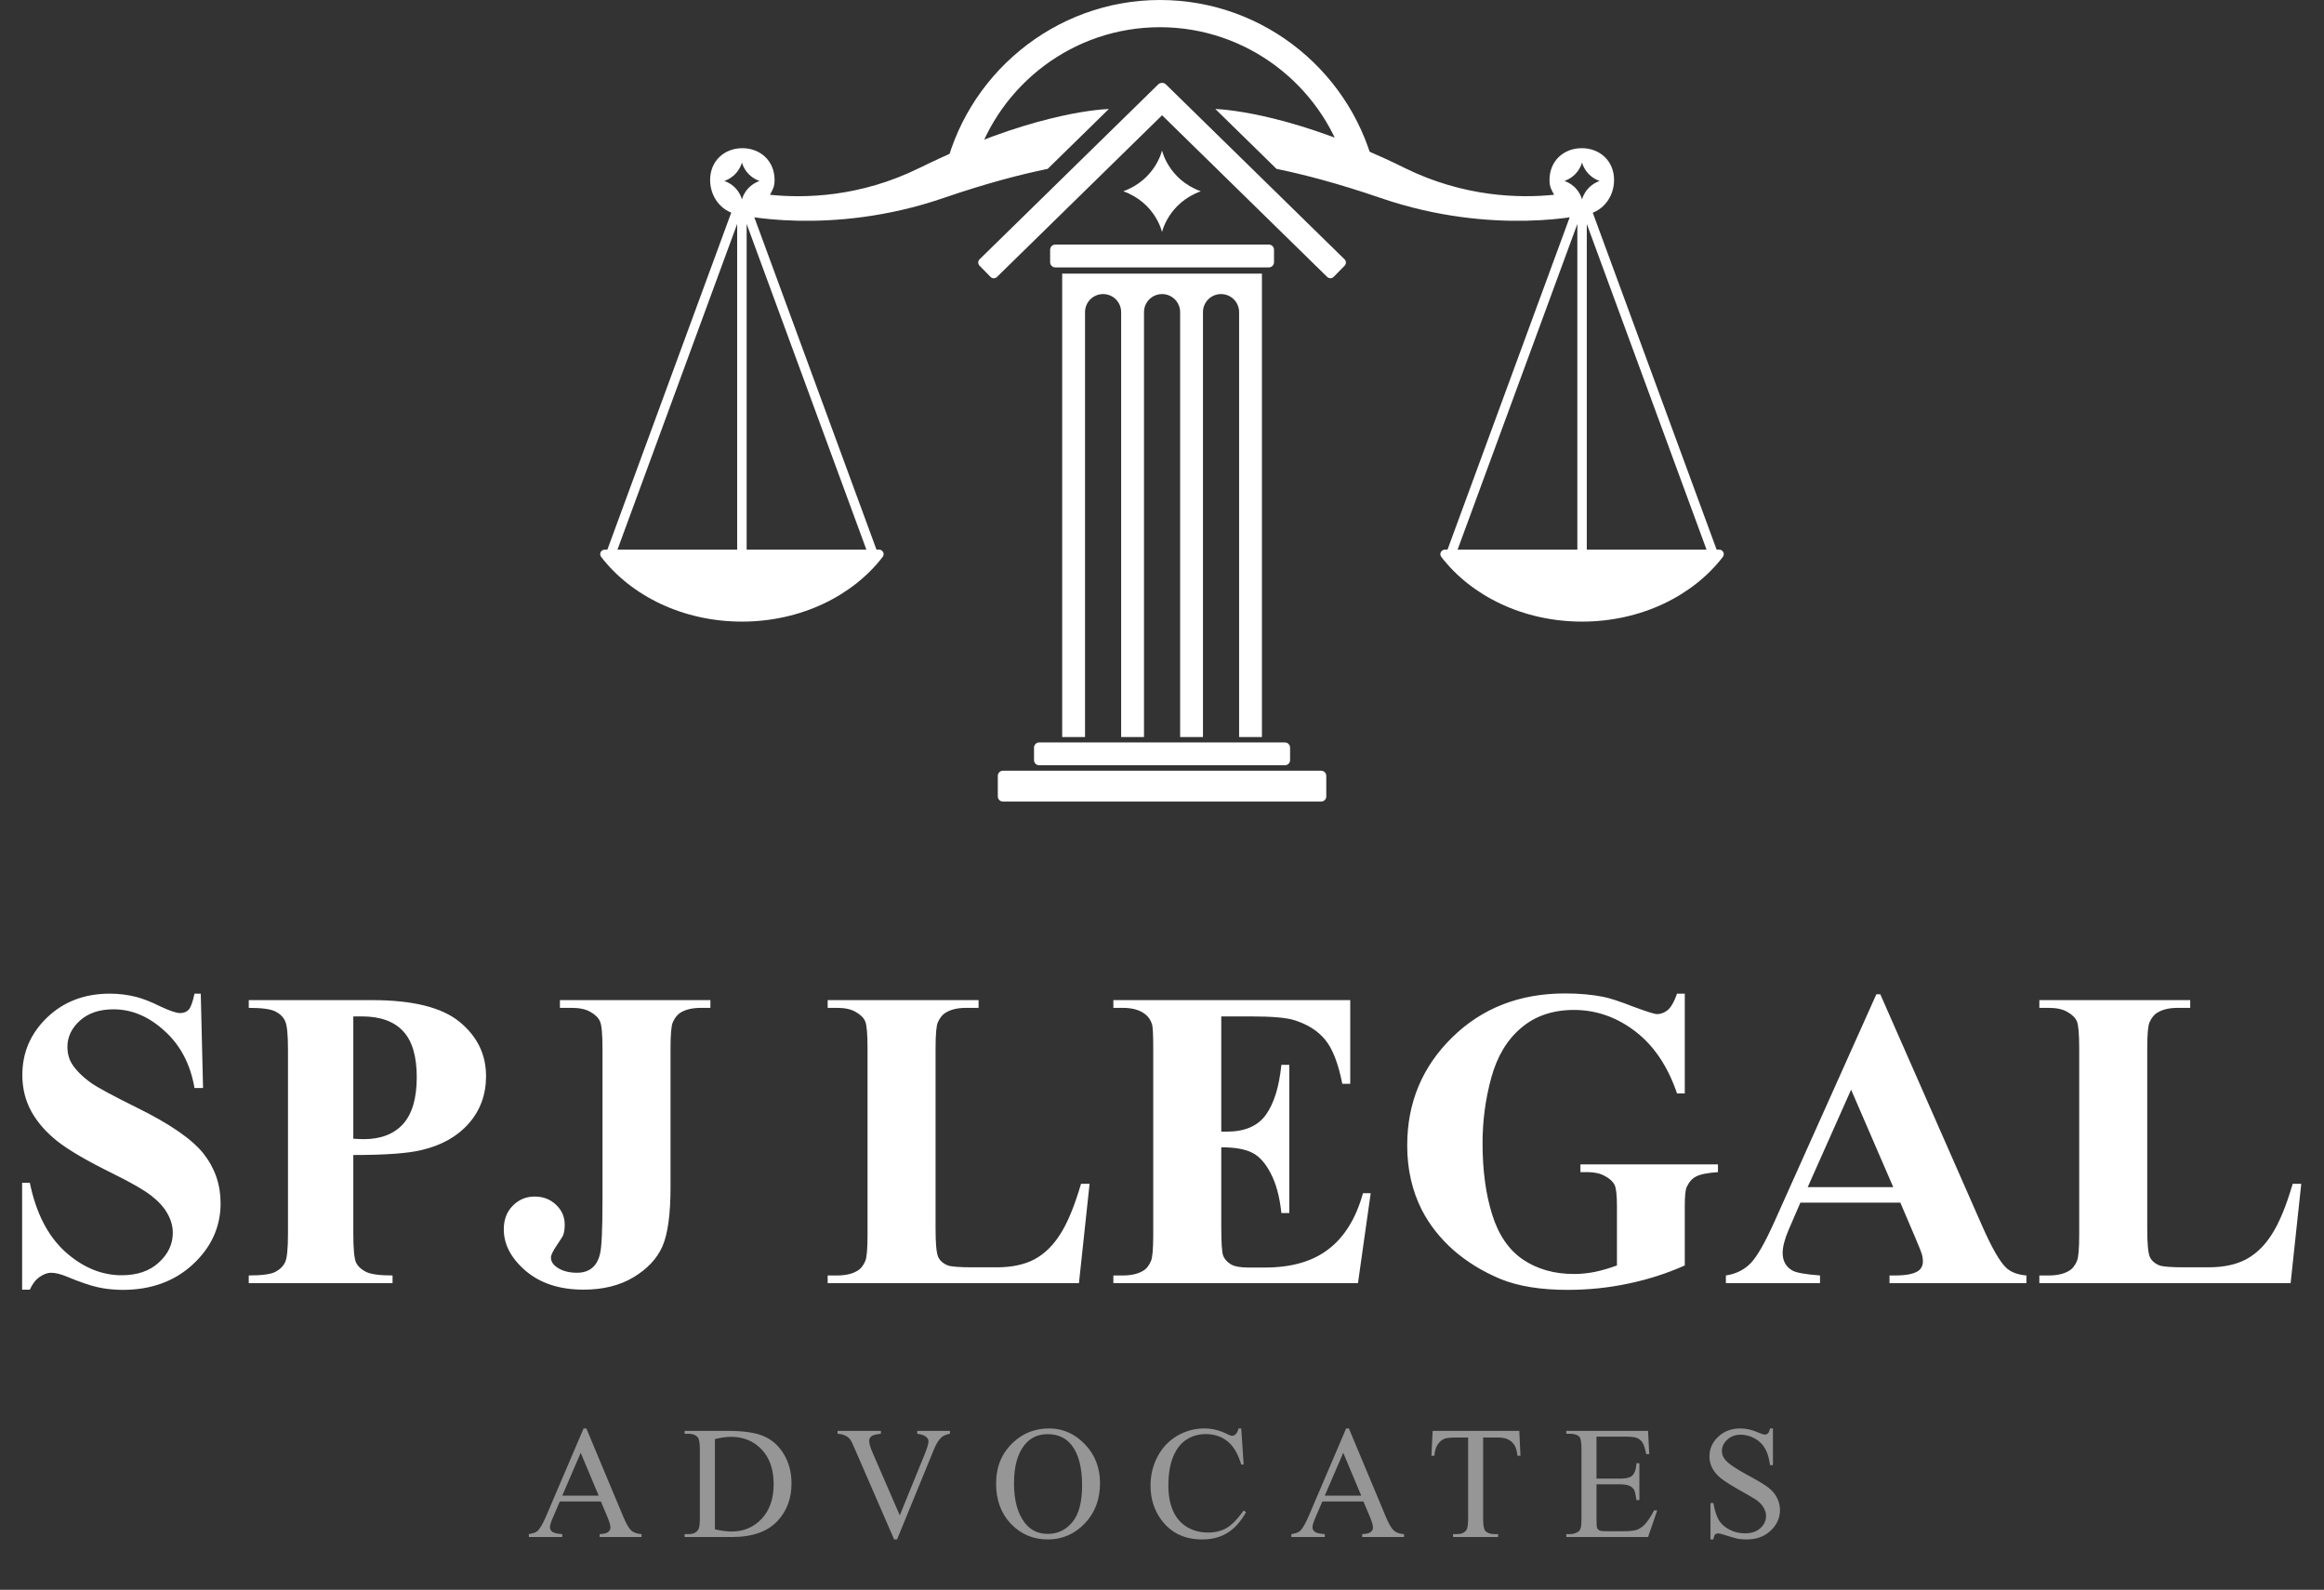 <svg width="174" height="119" viewBox="0 0 174 119" fill="none" xmlns="http://www.w3.org/2000/svg">
<rect x="0" y="0" width="174" height="119" fill="#333333" stroke="none"/>
<path d="M15.031 74.378L15.203 81.441H14.562C14.26 79.67 13.516 78.248 12.328 77.175C11.151 76.092 9.875 75.55 8.5 75.55C7.438 75.55 6.594 75.836 5.969 76.409C5.354 76.972 5.047 77.623 5.047 78.362C5.047 78.831 5.156 79.248 5.375 79.612C5.677 80.102 6.161 80.586 6.828 81.066C7.318 81.409 8.448 82.019 10.219 82.894C12.698 84.112 14.37 85.263 15.234 86.347C16.088 87.43 16.516 88.67 16.516 90.066C16.516 91.836 15.823 93.362 14.438 94.644C13.062 95.915 11.312 96.55 9.188 96.55C8.521 96.55 7.891 96.482 7.297 96.347C6.703 96.211 5.958 95.956 5.062 95.581C4.562 95.373 4.151 95.269 3.828 95.269C3.557 95.269 3.271 95.373 2.969 95.581C2.667 95.79 2.422 96.107 2.234 96.534H1.656V88.534H2.234C2.693 90.784 3.573 92.503 4.875 93.691C6.188 94.868 7.599 95.456 9.109 95.456C10.276 95.456 11.203 95.138 11.891 94.503C12.588 93.868 12.938 93.128 12.938 92.284C12.938 91.784 12.802 91.3 12.531 90.831C12.271 90.362 11.87 89.92 11.328 89.503C10.787 89.076 9.828 88.524 8.453 87.847C6.526 86.899 5.141 86.092 4.297 85.425C3.453 84.758 2.802 84.013 2.344 83.191C1.896 82.368 1.672 81.461 1.672 80.472C1.672 78.784 2.292 77.347 3.531 76.159C4.771 74.972 6.333 74.378 8.219 74.378C8.906 74.378 9.573 74.461 10.219 74.628C10.708 74.753 11.302 74.987 12 75.331C12.708 75.665 13.203 75.831 13.484 75.831C13.755 75.831 13.969 75.748 14.125 75.581C14.281 75.415 14.427 75.013 14.562 74.378H15.031ZM26.453 86.456V92.331C26.453 93.477 26.521 94.201 26.656 94.503C26.802 94.795 27.052 95.029 27.406 95.206C27.771 95.383 28.432 95.472 29.391 95.472V96.05H18.625V95.472C19.604 95.472 20.266 95.383 20.609 95.206C20.963 95.019 21.208 94.779 21.344 94.487C21.49 94.196 21.562 93.477 21.562 92.331V78.581C21.562 77.435 21.49 76.717 21.344 76.425C21.208 76.123 20.963 75.883 20.609 75.706C20.255 75.529 19.594 75.441 18.625 75.441V74.862H27.859C30.901 74.862 33.083 75.404 34.406 76.487C35.729 77.571 36.391 78.925 36.391 80.55C36.391 81.925 35.964 83.102 35.109 84.081C34.255 85.06 33.078 85.727 31.578 86.081C30.568 86.331 28.859 86.456 26.453 86.456ZM26.453 76.081V85.237C26.797 85.258 27.057 85.269 27.234 85.269C28.505 85.269 29.484 84.894 30.172 84.144C30.859 83.383 31.203 82.211 31.203 80.628C31.203 79.055 30.859 77.904 30.172 77.175C29.484 76.446 28.458 76.081 27.094 76.081H26.453ZM41.922 75.441V74.862H53.188V75.441H52.5C51.875 75.441 51.375 75.55 51 75.769C50.74 75.915 50.531 76.165 50.375 76.519C50.26 76.769 50.203 77.425 50.203 78.487V88.862C50.203 90.894 50 92.373 49.594 93.3C49.188 94.217 48.464 94.987 47.422 95.612C46.391 96.227 45.146 96.534 43.688 96.534C41.906 96.534 40.464 96.066 39.359 95.128C38.266 94.191 37.719 93.154 37.719 92.019C37.719 91.29 37.943 90.701 38.391 90.253C38.839 89.795 39.385 89.566 40.031 89.566C40.667 89.566 41.198 89.769 41.625 90.175C42.062 90.581 42.281 91.081 42.281 91.675C42.281 91.967 42.245 92.222 42.172 92.441C42.13 92.545 41.964 92.81 41.672 93.237C41.391 93.654 41.25 93.951 41.25 94.128C41.25 94.399 41.385 94.633 41.656 94.831C42.052 95.123 42.568 95.269 43.203 95.269C43.651 95.269 44.021 95.154 44.312 94.925C44.604 94.696 44.807 94.342 44.922 93.862C45.047 93.373 45.109 92.024 45.109 89.816V78.487C45.109 77.404 45.047 76.727 44.922 76.456C44.807 76.185 44.573 75.951 44.219 75.753C43.875 75.545 43.406 75.441 42.812 75.441H41.922ZM81.578 88.612L80.781 96.05H61.969V95.472H62.672C63.286 95.472 63.781 95.362 64.156 95.144C64.427 94.998 64.635 94.748 64.781 94.394C64.896 94.144 64.953 93.487 64.953 92.425V78.487C64.953 77.404 64.896 76.727 64.781 76.456C64.667 76.185 64.432 75.951 64.078 75.753C63.734 75.545 63.266 75.441 62.672 75.441H61.969V74.862H73.266V75.441H72.344C71.729 75.441 71.234 75.55 70.859 75.769C70.588 75.915 70.375 76.165 70.219 76.519C70.104 76.769 70.047 77.425 70.047 78.487V91.987C70.047 93.071 70.109 93.763 70.234 94.066C70.359 94.357 70.604 94.576 70.969 94.722C71.229 94.816 71.859 94.862 72.859 94.862H74.625C75.75 94.862 76.688 94.665 77.438 94.269C78.188 93.873 78.833 93.248 79.375 92.394C79.927 91.54 80.448 90.279 80.938 88.612H81.578ZM91.438 76.081V84.706H91.859C93.203 84.706 94.177 84.284 94.781 83.441C95.385 82.597 95.771 81.352 95.938 79.706H96.531V90.8H95.938C95.812 89.592 95.547 88.602 95.141 87.831C94.745 87.06 94.281 86.545 93.75 86.284C93.219 86.013 92.448 85.878 91.438 85.878V91.847C91.438 93.013 91.484 93.727 91.578 93.987C91.682 94.248 91.87 94.461 92.141 94.628C92.412 94.795 92.849 94.878 93.453 94.878H94.719C96.698 94.878 98.281 94.42 99.469 93.503C100.667 92.586 101.526 91.191 102.047 89.316H102.625L101.672 96.05H83.359V95.472H84.062C84.677 95.472 85.172 95.362 85.547 95.144C85.818 94.998 86.026 94.748 86.172 94.394C86.287 94.144 86.344 93.487 86.344 92.425V78.487C86.344 77.529 86.318 76.941 86.266 76.722C86.162 76.357 85.969 76.076 85.688 75.878C85.292 75.586 84.75 75.441 84.062 75.441H83.359V74.862H101.094V81.128H100.5C100.198 79.597 99.771 78.498 99.219 77.831C98.677 77.165 97.906 76.675 96.906 76.362C96.323 76.175 95.229 76.081 93.625 76.081H91.438ZM126.141 74.378V81.847H125.562C124.865 79.805 123.818 78.253 122.422 77.191C121.026 76.128 119.5 75.597 117.844 75.597C116.26 75.597 114.943 76.045 113.891 76.941C112.839 77.826 112.094 79.066 111.656 80.659C111.219 82.253 111 83.888 111 85.566C111 87.597 111.24 89.378 111.719 90.909C112.198 92.441 112.969 93.566 114.031 94.284C115.104 95.003 116.375 95.362 117.844 95.362C118.354 95.362 118.875 95.31 119.406 95.206C119.948 95.092 120.5 94.93 121.062 94.722V90.316C121.062 89.482 121.005 88.946 120.891 88.706C120.776 88.456 120.536 88.232 120.172 88.034C119.818 87.836 119.385 87.737 118.875 87.737H118.328V87.159H128.625V87.737C127.844 87.79 127.297 87.899 126.984 88.066C126.682 88.222 126.448 88.487 126.281 88.862C126.188 89.06 126.141 89.545 126.141 90.316V94.722C124.786 95.326 123.375 95.779 121.906 96.081C120.448 96.394 118.932 96.55 117.359 96.55C115.349 96.55 113.677 96.279 112.344 95.737C111.021 95.185 109.849 94.467 108.828 93.581C107.818 92.685 107.026 91.68 106.453 90.566C105.724 89.128 105.359 87.519 105.359 85.737C105.359 82.55 106.479 79.857 108.719 77.659C110.958 75.461 113.776 74.362 117.172 74.362C118.224 74.362 119.172 74.446 120.016 74.612C120.474 74.696 121.214 74.935 122.234 75.331C123.266 75.717 123.875 75.909 124.062 75.909C124.354 75.909 124.625 75.805 124.875 75.597C125.125 75.378 125.354 74.972 125.562 74.378H126.141ZM142.281 90.019H134.797L133.906 92.081C133.615 92.769 133.469 93.336 133.469 93.784C133.469 94.378 133.708 94.816 134.188 95.097C134.469 95.263 135.161 95.388 136.266 95.472V96.05H129.219V95.472C129.979 95.357 130.604 95.045 131.094 94.534C131.583 94.013 132.188 92.946 132.906 91.331L140.484 74.425H140.781L148.422 91.8C149.151 93.446 149.75 94.482 150.219 94.909C150.573 95.232 151.073 95.42 151.719 95.472V96.05H141.469V95.472H141.891C142.714 95.472 143.292 95.357 143.625 95.128C143.854 94.961 143.969 94.722 143.969 94.409C143.969 94.222 143.938 94.029 143.875 93.831C143.854 93.737 143.698 93.347 143.406 92.659L142.281 90.019ZM141.75 88.862L138.594 81.566L135.344 88.862H141.75ZM172.297 88.612L171.5 96.05H152.688V95.472H153.391C154.005 95.472 154.5 95.362 154.875 95.144C155.146 94.998 155.354 94.748 155.5 94.394C155.615 94.144 155.672 93.487 155.672 92.425V78.487C155.672 77.404 155.615 76.727 155.5 76.456C155.385 76.185 155.151 75.951 154.797 75.753C154.453 75.545 153.984 75.441 153.391 75.441H152.688V74.862H163.984V75.441H163.062C162.448 75.441 161.953 75.55 161.578 75.769C161.307 75.915 161.094 76.165 160.938 76.519C160.823 76.769 160.766 77.425 160.766 78.487V91.987C160.766 93.071 160.828 93.763 160.953 94.066C161.078 94.357 161.323 94.576 161.688 94.722C161.948 94.816 162.578 94.862 163.578 94.862H165.344C166.469 94.862 167.406 94.665 168.156 94.269C168.906 93.873 169.552 93.248 170.094 92.394C170.646 91.54 171.167 90.279 171.656 88.612H172.297Z" fill="white"/>
<path d="M44.99 112.39H41.914L41.375 113.644C41.242 113.952 41.176 114.183 41.176 114.335C41.176 114.456 41.232 114.564 41.346 114.657C41.463 114.747 41.713 114.806 42.096 114.833V115.05H39.594V114.833C39.926 114.775 40.141 114.698 40.238 114.605C40.438 114.417 40.658 114.036 40.9 113.462L43.695 106.923H43.9L46.666 113.532C46.889 114.064 47.09 114.409 47.27 114.57C47.453 114.726 47.707 114.814 48.031 114.833V115.05H44.897V114.833C45.213 114.818 45.426 114.765 45.535 114.675C45.648 114.585 45.705 114.476 45.705 114.347C45.705 114.175 45.627 113.904 45.471 113.532L44.99 112.39ZM44.826 111.956L43.478 108.745L42.096 111.956H44.826ZM51.257 115.05V114.833H51.556C51.892 114.833 52.13 114.726 52.271 114.511C52.357 114.382 52.4 114.093 52.4 113.644V108.511C52.4 108.015 52.345 107.704 52.236 107.579C52.083 107.407 51.857 107.321 51.556 107.321H51.257V107.105H54.491C55.679 107.105 56.581 107.239 57.198 107.509C57.819 107.779 58.318 108.228 58.693 108.857C59.071 109.486 59.261 110.212 59.261 111.036C59.261 112.142 58.925 113.066 58.253 113.808C57.499 114.636 56.351 115.05 54.808 115.05H51.257ZM53.525 114.476C54.021 114.585 54.437 114.64 54.773 114.64C55.679 114.64 56.431 114.321 57.028 113.685C57.626 113.048 57.925 112.185 57.925 111.095C57.925 109.997 57.626 109.132 57.028 108.499C56.431 107.866 55.663 107.55 54.726 107.55C54.374 107.55 53.974 107.607 53.525 107.72V114.476ZM71.123 107.105V107.321C70.842 107.372 70.629 107.462 70.485 107.591C70.278 107.782 70.094 108.075 69.934 108.47L67.162 115.232H66.945L63.969 108.382C63.817 108.03 63.709 107.816 63.647 107.737C63.549 107.616 63.428 107.523 63.283 107.456C63.143 107.386 62.951 107.341 62.709 107.321V107.105H65.955V107.321C65.588 107.357 65.35 107.419 65.24 107.509C65.131 107.599 65.076 107.714 65.076 107.855C65.076 108.05 65.166 108.355 65.346 108.769L67.367 113.427L69.242 108.827C69.426 108.374 69.518 108.06 69.518 107.884C69.518 107.771 69.461 107.663 69.348 107.562C69.235 107.456 69.043 107.382 68.774 107.339C68.754 107.335 68.721 107.329 68.674 107.321V107.105H71.123ZM78.544 106.923C79.576 106.923 80.468 107.316 81.222 108.101C81.98 108.882 82.359 109.859 82.359 111.03C82.359 112.237 81.978 113.239 81.216 114.036C80.454 114.833 79.533 115.232 78.451 115.232C77.357 115.232 76.437 114.843 75.691 114.066C74.949 113.288 74.578 112.282 74.578 111.048C74.578 109.786 75.007 108.757 75.867 107.96C76.613 107.269 77.505 106.923 78.544 106.923ZM78.433 107.351C77.722 107.351 77.152 107.614 76.722 108.142C76.187 108.798 75.919 109.759 75.919 111.025C75.919 112.321 76.197 113.32 76.751 114.019C77.177 114.55 77.74 114.816 78.439 114.816C79.185 114.816 79.8 114.525 80.284 113.943C80.773 113.361 81.017 112.443 81.017 111.189C81.017 109.829 80.749 108.816 80.214 108.148C79.784 107.616 79.191 107.351 78.433 107.351ZM92.932 106.923L93.114 109.624H92.932C92.69 108.816 92.344 108.234 91.895 107.878C91.446 107.523 90.907 107.345 90.278 107.345C89.751 107.345 89.274 107.48 88.848 107.749C88.422 108.015 88.086 108.441 87.84 109.027C87.598 109.612 87.477 110.341 87.477 111.212C87.477 111.931 87.592 112.554 87.823 113.081C88.053 113.609 88.399 114.013 88.86 114.294C89.325 114.575 89.854 114.716 90.448 114.716C90.963 114.716 91.418 114.607 91.813 114.388C92.207 114.165 92.641 113.726 93.114 113.07L93.295 113.187C92.897 113.894 92.432 114.411 91.901 114.739C91.37 115.068 90.739 115.232 90.008 115.232C88.692 115.232 87.672 114.743 86.95 113.767C86.411 113.04 86.141 112.185 86.141 111.2C86.141 110.407 86.319 109.679 86.674 109.015C87.03 108.351 87.518 107.837 88.139 107.474C88.764 107.107 89.446 106.923 90.184 106.923C90.758 106.923 91.325 107.064 91.883 107.345C92.047 107.431 92.165 107.474 92.235 107.474C92.34 107.474 92.432 107.437 92.51 107.362C92.612 107.257 92.684 107.111 92.727 106.923H92.932ZM102.082 112.39H99.005L98.466 113.644C98.334 113.952 98.267 114.183 98.267 114.335C98.267 114.456 98.324 114.564 98.437 114.657C98.554 114.747 98.804 114.806 99.187 114.833V115.05H96.685V114.833C97.017 114.775 97.232 114.698 97.33 114.605C97.529 114.417 97.75 114.036 97.992 113.462L100.787 106.923H100.992L103.757 113.532C103.98 114.064 104.181 114.409 104.361 114.57C104.545 114.726 104.798 114.814 105.123 114.833V115.05H101.988V114.833C102.304 114.818 102.517 114.765 102.627 114.675C102.74 114.585 102.796 114.476 102.796 114.347C102.796 114.175 102.718 113.904 102.562 113.532L102.082 112.39ZM101.918 111.956L100.57 108.745L99.187 111.956H101.918ZM113.751 107.105L113.839 108.968H113.616C113.573 108.64 113.514 108.405 113.44 108.265C113.319 108.038 113.157 107.872 112.954 107.767C112.755 107.657 112.491 107.603 112.163 107.603H111.044V113.673C111.044 114.161 111.096 114.466 111.202 114.587C111.35 114.751 111.579 114.833 111.887 114.833H112.163V115.05H108.794V114.833H109.075C109.411 114.833 109.649 114.732 109.79 114.529C109.876 114.404 109.919 114.118 109.919 113.673V107.603H108.964C108.592 107.603 108.329 107.63 108.173 107.685C107.969 107.759 107.796 107.902 107.651 108.112C107.507 108.323 107.421 108.609 107.393 108.968H107.171L107.264 107.105H113.751ZM119.531 107.538V110.679H121.277C121.73 110.679 122.033 110.611 122.185 110.474C122.389 110.294 122.502 109.978 122.525 109.525H122.742V112.29H122.525C122.471 111.904 122.416 111.655 122.361 111.546C122.291 111.409 122.176 111.302 122.015 111.224C121.855 111.146 121.609 111.107 121.277 111.107H119.531V113.726C119.531 114.077 119.547 114.292 119.578 114.37C119.609 114.445 119.664 114.505 119.742 114.552C119.82 114.595 119.969 114.616 120.187 114.616H121.535C121.984 114.616 122.31 114.585 122.514 114.523C122.717 114.46 122.912 114.337 123.099 114.154C123.342 113.911 123.59 113.546 123.844 113.058H124.078L123.392 115.05H117.269V114.833H117.551C117.738 114.833 117.916 114.788 118.084 114.698C118.209 114.636 118.293 114.542 118.336 114.417C118.383 114.292 118.406 114.036 118.406 113.65V108.487C118.406 107.984 118.355 107.673 118.254 107.556C118.113 107.4 117.879 107.321 117.551 107.321H117.269V107.105H123.392L123.48 108.845H123.252C123.17 108.427 123.078 108.14 122.976 107.984C122.879 107.827 122.732 107.708 122.537 107.626C122.381 107.568 122.105 107.538 121.711 107.538H119.531ZM132.741 106.923V109.671H132.524C132.454 109.144 132.327 108.724 132.144 108.411C131.964 108.099 131.706 107.851 131.37 107.667C131.034 107.484 130.686 107.392 130.327 107.392C129.921 107.392 129.585 107.517 129.319 107.767C129.054 108.013 128.921 108.294 128.921 108.611C128.921 108.853 129.005 109.073 129.173 109.273C129.415 109.566 129.991 109.956 130.901 110.445C131.644 110.843 132.149 111.15 132.419 111.364C132.692 111.575 132.901 111.825 133.046 112.114C133.194 112.404 133.269 112.706 133.269 113.023C133.269 113.624 133.034 114.144 132.565 114.581C132.101 115.015 131.501 115.232 130.767 115.232C130.536 115.232 130.319 115.214 130.116 115.179C129.995 115.159 129.743 115.089 129.36 114.968C128.981 114.843 128.741 114.78 128.64 114.78C128.542 114.78 128.464 114.81 128.405 114.868C128.351 114.927 128.31 115.048 128.282 115.232H128.065V112.507H128.282C128.384 113.077 128.52 113.505 128.692 113.79C128.864 114.071 129.126 114.306 129.478 114.493C129.833 114.681 130.222 114.775 130.644 114.775C131.132 114.775 131.517 114.646 131.798 114.388C132.083 114.13 132.226 113.825 132.226 113.474C132.226 113.279 132.171 113.081 132.061 112.882C131.956 112.683 131.79 112.497 131.563 112.325C131.411 112.208 130.995 111.96 130.315 111.581C129.636 111.198 129.151 110.894 128.862 110.667C128.577 110.441 128.36 110.191 128.212 109.917C128.063 109.644 127.989 109.343 127.989 109.015C127.989 108.445 128.208 107.954 128.645 107.544C129.083 107.13 129.64 106.923 130.315 106.923C130.737 106.923 131.185 107.027 131.657 107.234C131.876 107.331 132.03 107.38 132.12 107.38C132.222 107.38 132.304 107.351 132.366 107.292C132.433 107.23 132.485 107.107 132.524 106.923H132.741Z" fill="#969696"/>
<path d="M94.456 20.482H79.527V55.172H81.237V23.364C81.237 22.617 81.842 22.012 82.59 22.012C83.338 22.012 83.942 22.617 83.942 23.364V55.172H85.652V23.364C85.652 22.617 86.257 22.012 87.005 22.012C87.752 22.012 88.358 22.617 88.358 23.364V55.172H90.067V23.364C90.067 22.617 90.672 22.012 91.42 22.012C92.168 22.012 92.773 22.617 92.773 23.364V55.172H94.482V20.482H94.463H94.456Z" fill="white"/>
<path d="M95 18.307H79.012C78.798 18.307 78.625 18.48 78.625 18.694V19.629C78.625 19.843 78.798 20.016 79.012 20.016H95C95.214 20.016 95.387 19.843 95.387 19.629V18.694C95.387 18.48 95.214 18.307 95 18.307Z" fill="white"/>
<path d="M96.202 55.573H77.805C77.591 55.573 77.418 55.746 77.418 55.96V56.896C77.418 57.11 77.591 57.283 77.805 57.283H96.202C96.415 57.283 96.589 57.11 96.589 56.896V55.96C96.589 55.746 96.415 55.573 96.202 55.573Z" fill="white"/>
<path d="M98.913 57.69H75.094C74.88 57.69 74.707 57.863 74.707 58.077V59.613C74.707 59.827 74.88 60 75.094 60H98.913C99.127 60 99.3 59.827 99.3 59.613V58.077C99.3 57.863 99.127 57.69 98.913 57.69Z" fill="white"/>
<path d="M100.665 19.408L87.296 6.321C87.134 6.163 86.875 6.163 86.713 6.321L73.344 19.408C73.209 19.539 73.209 19.754 73.34 19.889L74.163 20.727C74.295 20.862 74.509 20.862 74.644 20.731L87.006 8.628L99.369 20.731C99.504 20.862 99.718 20.858 99.85 20.727L100.673 19.889C100.804 19.754 100.8 19.539 100.669 19.408H100.665Z" fill="white"/>
<path d="M87.002 11.262C87.002 11.262 86.525 13.437 84.102 14.317C86.525 15.192 87.002 17.371 87.002 17.371C87.002 17.371 87.48 15.196 89.903 14.317C87.48 13.441 87.002 11.262 87.002 11.262Z" fill="white"/>
<path d="M68.837 12.572C64.384 14.771 60.198 14.846 57.647 14.579C57.865 14.184 57.993 13.963 57.993 13.474C57.993 12.027 56.91 11.092 55.58 11.092C54.25 11.092 53.168 12.027 53.168 13.474C53.168 14.744 54.002 15.789 55.111 16.026C55.152 16.037 62.156 17.739 70.655 14.816C73.861 13.715 76.457 13.046 78.441 12.64L83.021 8.157C82.037 8.199 76.87 8.608 68.844 12.572H68.837ZM55.55 14.928C55.55 14.928 55.332 13.94 54.235 13.546C55.332 13.147 55.55 12.163 55.55 12.163C55.55 12.163 55.768 13.151 56.865 13.546C55.768 13.944 55.55 14.928 55.55 14.928Z" fill="white"/>
<path d="M118.426 11.092C117.092 11.092 116.013 12.027 116.013 13.474C116.013 13.966 116.141 14.188 116.359 14.579C113.804 14.842 109.618 14.767 105.169 12.572C97.143 8.612 91.977 8.202 90.992 8.157L95.573 12.64C97.557 13.046 100.153 13.715 103.358 14.816C111.858 17.739 118.862 16.037 118.903 16.026C120.011 15.789 120.846 14.744 120.846 13.474C120.846 12.027 119.763 11.092 118.433 11.092H118.426ZM118.448 14.928C118.448 14.928 118.23 13.94 117.133 13.546C118.23 13.147 118.448 12.163 118.448 12.163C118.448 12.163 118.666 13.151 119.763 13.546C118.666 13.944 118.448 14.928 118.448 14.928Z" fill="white"/>
<path d="M65.818 41.141H65.623L56.18 15.458H54.917L45.475 41.141H45.279C44.998 41.141 44.836 41.464 45.009 41.685C47.252 44.601 51.133 46.529 55.549 46.529C59.964 46.529 63.845 44.601 66.088 41.685C66.261 41.464 66.096 41.141 65.818 41.141ZM64.867 41.141H55.902V16.762L64.867 41.141ZM55.192 16.762V41.141H46.23L55.192 16.762Z" fill="white"/>
<path d="M128.72 41.141H128.525L119.105 15.523H117.797L108.377 41.141H108.182C107.9 41.141 107.738 41.464 107.911 41.686C110.154 44.602 114.036 46.529 118.451 46.529C122.866 46.529 126.748 44.602 128.991 41.686C129.164 41.464 128.998 41.141 128.72 41.141ZM127.77 41.141H118.804V16.762L127.77 41.141ZM118.098 16.762V41.141H109.132L118.098 16.762Z" fill="white"/>
<path d="M73.004 12.227C74.842 6.331 80.35 2.037 86.847 2.037C93.344 2.037 98.894 6.365 100.709 12.295L103.012 13.072C101.415 5.614 94.776 0 86.847 0C78.919 0 72.193 5.681 70.652 13.211L73.004 12.227Z" fill="white"/>
</svg>
